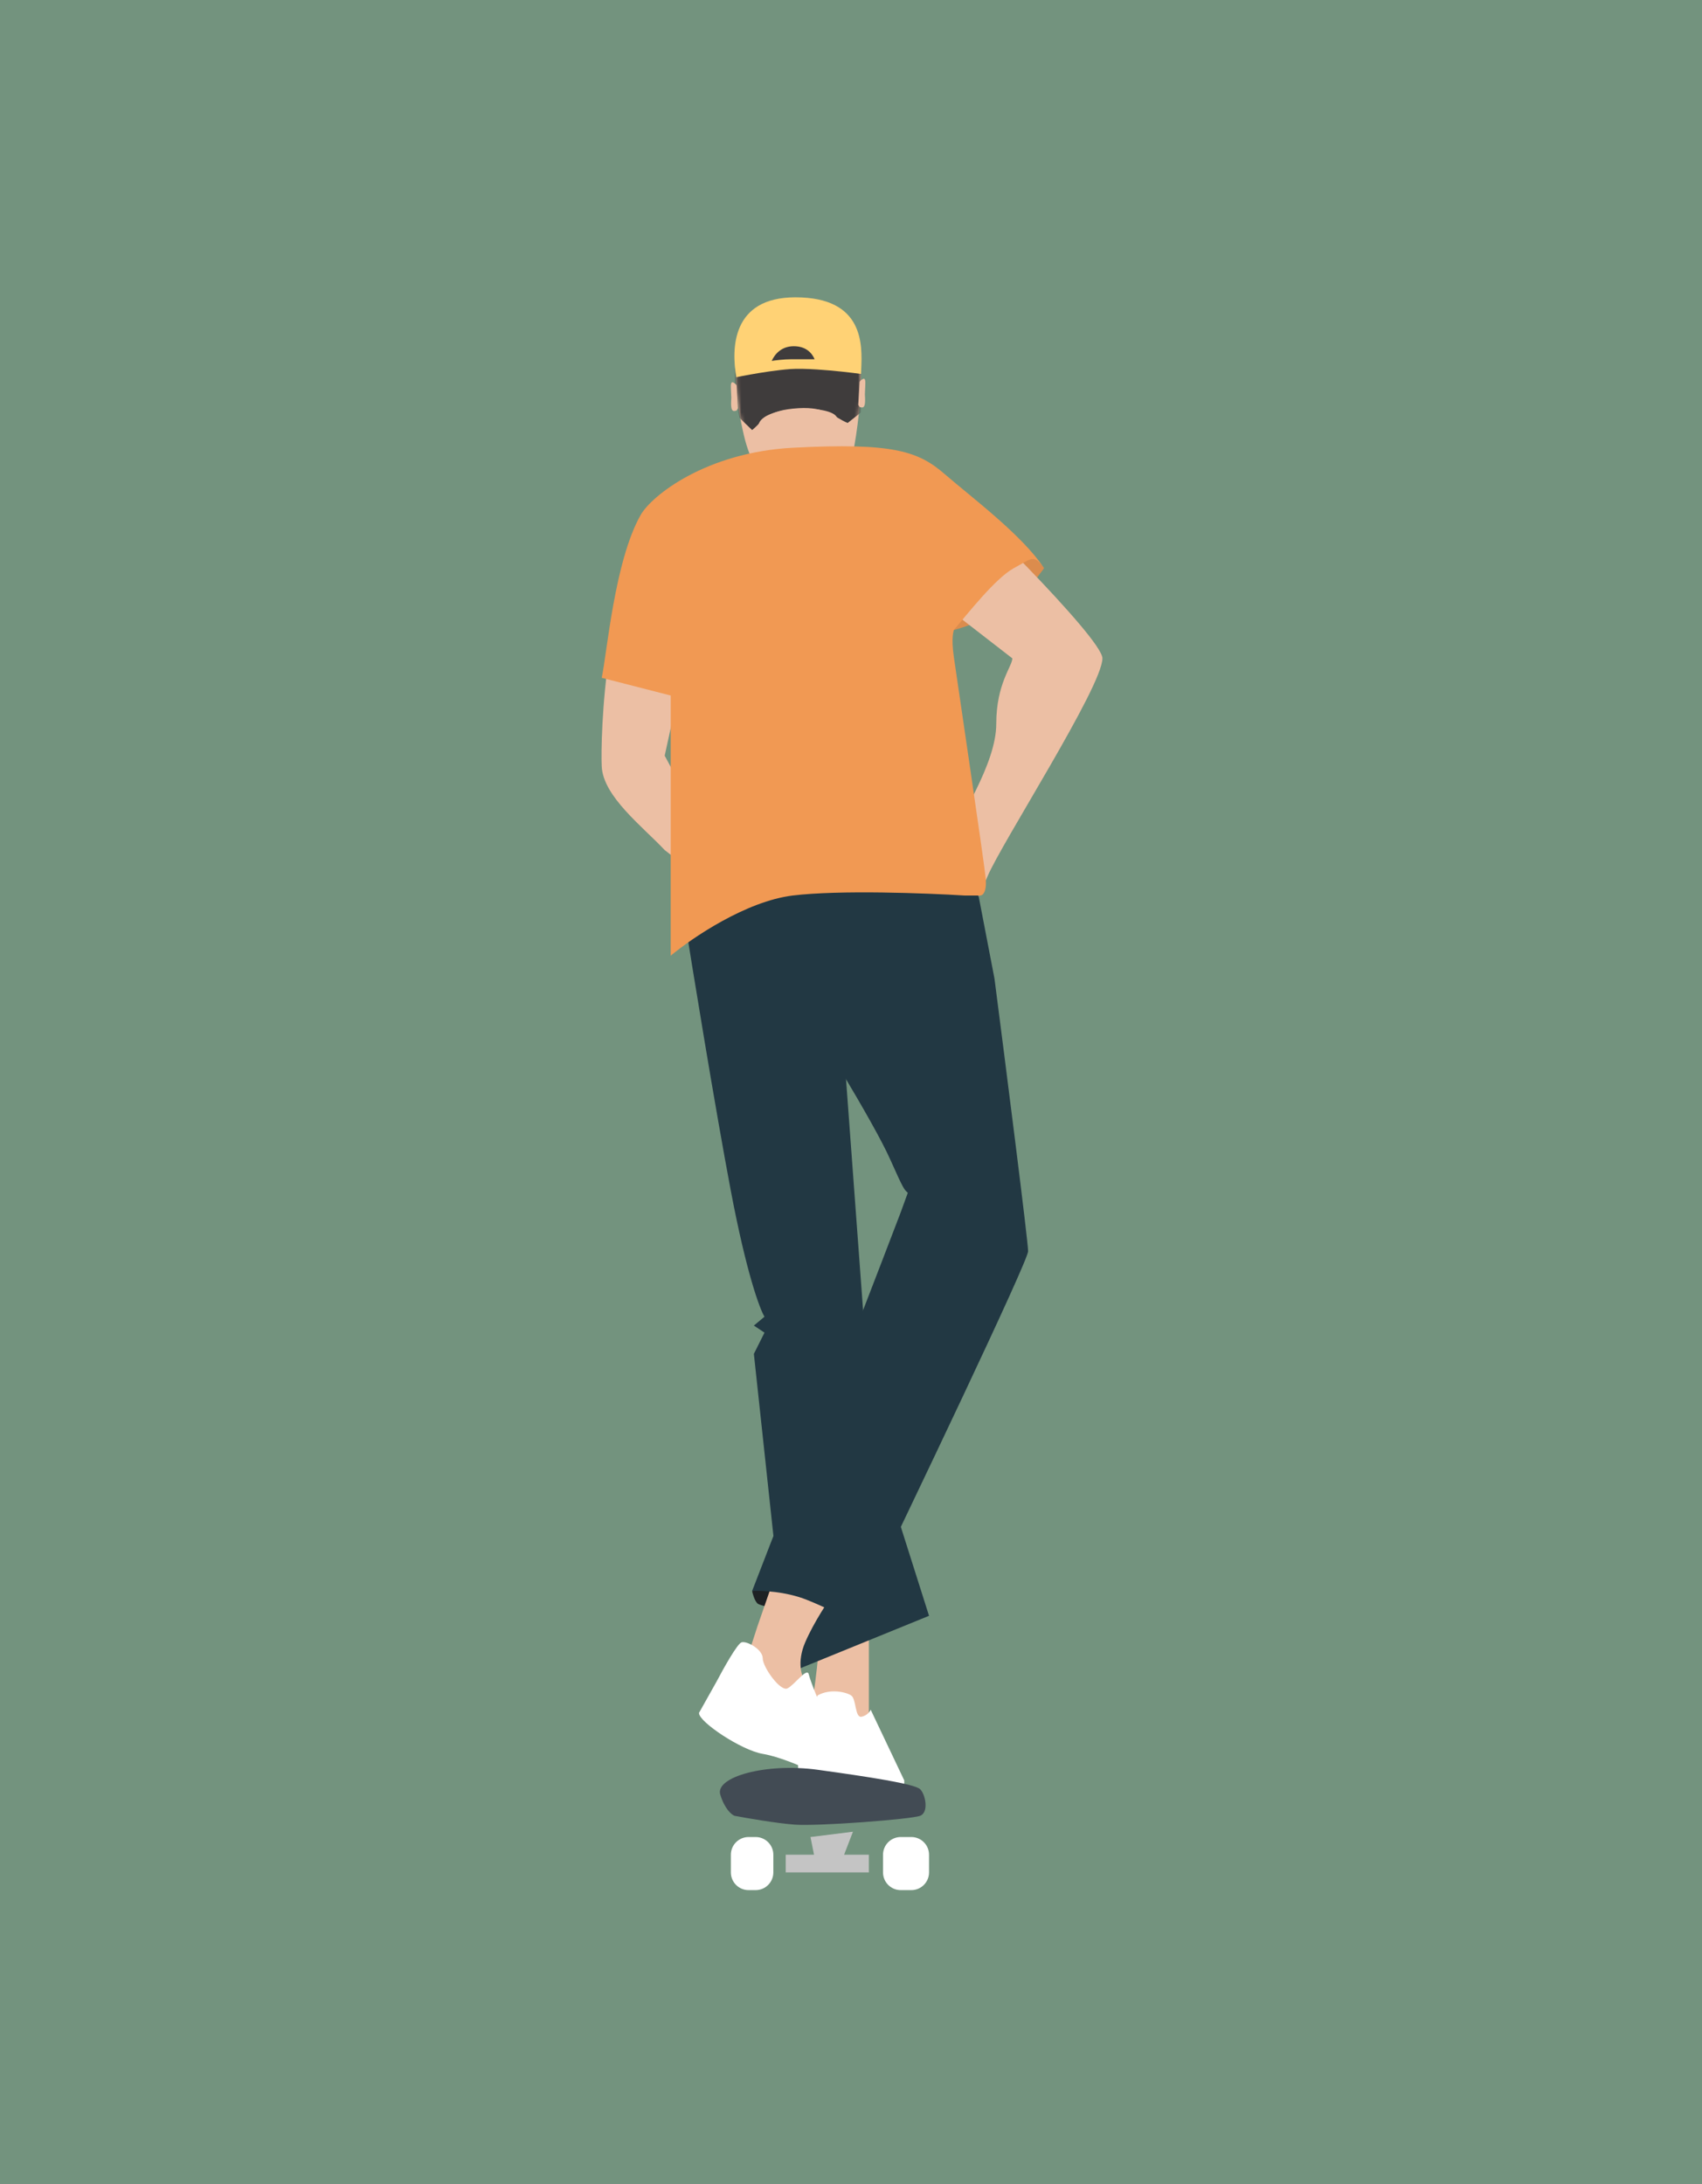<svg width="481" height="617" viewBox="0 0 481 617" version="1.1" xmlns="http://www.w3.org/2000/svg" xmlns:xlink="http://www.w3.org/1999/xlink">
<rect x="0" y="0" width="481" height="617" fill="#808080" stroke="none"/>
<title>SKater 2</title>
<desc>Created using Figma</desc>
<g id="Canvas" transform="translate(-651 -717)">
<g id="SKater 2">
<g id="Rectangle 2">
<use xlink:href="#path0_fill" transform="translate(651 717)" fill="#73937E"/>
</g>
<g id="Group 2">
<g id="Group">
<g id="Vector 7">
<use xlink:href="#path1_fill" transform="translate(859.09 806.527)" fill="#ECBFA4"/>
</g>
<mask id="mask0_alpha" mask-type="alpha">
<g id="Vector 7.1">
<use xlink:href="#path2_fill" transform="translate(859.09 806.527)" fill="#ECBFA4"/>
</g>
</mask>
<g id="Vector 9" mask="url(#mask0_alpha)">
<use xlink:href="#path3_fill" transform="translate(857.235 812.054)" fill="#3F3C3C"/>
</g>
</g>
<g id="Vector 10">
<use xlink:href="#path4_fill" transform="translate(857.551 825)" fill="#ECBFA4"/>
</g>
<g id="Vector 10.1">
<use xlink:href="#path4_fill" transform="matrix(-1 0 0 1 895.551 824)" fill="#ECBFA4"/>
</g>
<g id="Vector 14">
<use xlink:href="#path5_fill" transform="translate(912.551 868.5)" fill="#DB8C4D"/>
</g>
<g id="Vector">
<use xlink:href="#path6_fill" transform="translate(821 846)" fill="#ECBFA4"/>
</g>
<g id="Vector 12">
<use xlink:href="#path7_fill" transform="translate(879.551 1175.79)" fill="#ECBFA4"/>
</g>
<g id="Vector 13">
<use xlink:href="#path8_fill" transform="translate(876.551 1194.85)" fill="#FFFFFF"/>
</g>
<g id="Vector 14">
<use xlink:href="#path9_fill" transform="translate(863.551 1164)" fill="#1E2224"/>
</g>
<g id="Vector 4">
<use xlink:href="#path10_fill" transform="translate(844.051 957)" fill="#223843"/>
</g>
<g id="Vector 5">
<use xlink:href="#path11_fill" transform="translate(859.551 1159.5)" fill="#ECBFA4"/>
</g>
<g id="Vector 3">
<use xlink:href="#path12_fill" transform="translate(863.551 962.002)" fill="#223843"/>
</g>
<g id="Vector 7">
<use xlink:href="#path13_fill" transform="matrix(0.993 0.12 -0.122 0.993 865.831 830.714)" fill="#ECBFA4"/>
</g>
<g id="Vector 2">
<use xlink:href="#path14_fill" transform="translate(821.051 843.078)" fill="#F19953"/>
</g>
<g id="Vector 8">
<use xlink:href="#path15_fill" transform="translate(858.551 801)" fill="#FFD275"/>
</g>
<g id="Vector 11">
<use xlink:href="#path16_fill" transform="translate(848.551 1180.94)" fill="#FFFFFF"/>
</g>
<g id="Vector 9">
<use xlink:href="#path17_fill" transform="translate(854.444 1216.47)" fill="#424B54"/>
</g>
<g id="Rectangle">
<use xlink:href="#path18_fill" transform="translate(857.551 1236)" fill="#FFFFFF"/>
</g>
<g id="Rectangle">
<use xlink:href="#path19_fill" transform="translate(900.551 1236)" fill="#FFFFFF"/>
</g>
<g id="Vector 10">
<use xlink:href="#path20_fill" transform="translate(873.051 1234.5)" fill="#C4C4C4"/>
</g>
</g>
</g>
</g>
<defs>
<path id="path0_fill" d="M 0 0L 481 0L 481 617L 0 617L 0 0Z"/>
<path id="path1_fill" d="M 2.153 33.509C 5.688 48.555 15.245 53.471 19.336 53.306C 21.464 53.966 24.835 51.822 27.192 49.842C 30.137 47.367 33.083 44.893 35.047 23.116C 37.011 1.339 24.246 -1.135 11.972 0.349C -0.302 1.834 -2.266 14.702 2.153 33.509Z"/>
<path id="path2_fill" d="M 2.153 33.509C 5.688 48.555 15.245 53.471 19.336 53.306C 21.464 53.966 24.835 51.822 27.192 49.842C 30.137 47.367 33.083 44.893 35.047 23.116C 37.011 1.339 24.246 -1.135 11.972 0.349C -0.302 1.834 -2.266 14.702 2.153 33.509Z"/>
<path id="path3_fill" d="M 19.015 0L 37.103 10.133L 37.103 21.446L 33.316 24.446C 29.606 22.911 27.363 19.805 19.479 20.266C 10.203 20.808 9.563 23.836 6.317 26.446L 2.783 23.029L 0 10.594L 5.102 5.066L 19.015 0Z"/>
<path id="path4_fill" d="M 0 1.116C 0 0.103 0.25 -0.247 0.875 0.175C 1.125 0.316 1.625 0.682 1.625 1.019C 1.625 1.357 1.875 5.38 2 7.35C 1.75 7.772 1.775 8.116 0.875 8.116C -0.25 8.116 0.125 5.24 0.125 4.396C 0.125 3.552 0 2.382 0 1.116Z"/>
<path id="path5_fill" d="M 29 15.5C 26.6 19.5 14.333 24.833 8 26.5L 0 22L 18 0C 24.378 0.468 27.863 1.587 33.5 9C 33.167 9.667 31.4 11.5 29 15.5Z"/>
<path id="path6_fill" d="M 0.051 87.5C 0.435 96.02 11.6 104.504 17.844 111.161L 24.051 116L 24.051 96L 17.844 84.5L 25.048 51.57L 82.201 34.263L 91.326 37.813L 116.096 57C 116.096 59.219 111.551 64.139 111.551 75.5C 111.551 86.861 101.092 102.161 97.089 111.036L 100.932 135C 102.052 133.373 105.254 127.811 109.096 118.58C 112.939 109.35 141.551 64.988 141.551 57C 141.551 51.231 100.163 10.654 97.089 8.524C 93.247 5.861 97.57 -2.127 49.062 0.536C 36.243 1.24 25.125 3.176 17.844 12.074C 0.572 33.181 -0.287 80.008 0.051 87.5Z"/>
<path id="path7_fill" d="M 17 33.205L 17 0.205C 12.333 -0.295 3 -0.195 3 4.205C 3 8.605 1 23.038 0 29.705L 17 33.205Z"/>
<path id="path8_fill" d="M 15 1.155C 13.5 0.155 9 -0.845 5.5 1.155L 0 15.655L 0 25.155L 30 28.155L 30 25.155L 20.5 5.155C 20.333 5.655 19.6 6.755 18 7.155C 16 7.655 16.5 2.155 15 1.155Z"/>
<path id="path9_fill" d="M 1.5 6C 2.3 6.8 9.5 8 13 8.5L 24.5 10L 21 0L 0 2.5C 0.167 3.333 0.7 5.2 1.5 6Z"/>
<path id="path10_fill" d="M 13.5 96.5C 9.1 73.3 2.667 33.833 0 17L 29 0L 43.5 30.5L 51 132L 56.5 175.5L 69.5 216.5L 29 233L 26.5 203L 20 142.5L 23 136.5L 20 134.5L 23 132C 21.667 129.833 17.9 119.7 13.5 96.5Z"/>
<path id="path11_fill" d="M 5.5 17L 10 4L 19 0L 27.5 7C 25.667 9.5 21.4 15.9 19 21.5C 16.6 27.1 18 31.167 19 32.5L 16.5 41.5L 0 34L 5.5 17Z"/>
<path id="path12_fill" d="M 39 82.498C 34.414 72.179 17.167 44.165 9 31.498L 0 5.498C 0.333 4.665 3.6 2.498 14 0.498C 24.4 -1.502 51.333 2.998 63.5 5.498L 68.5 31.498C 71.667 55.998 78 105.698 78 108.498C 78 111.298 45.333 179.665 29 213.498C 27 212.332 21.5 209.398 15.5 206.998C 9.5 204.598 2.667 204.332 0 204.498C 5.333 190.665 17.1 160.398 21.5 149.998C 25.781 139.879 36.247 112.53 41.569 98.625L 42 97.498L 44 91.998C 43 90.998 43 91.498 39 82.498Z"/>
<path id="path13_fill" d="M 0.427 5.722C -0.814 9.549 0.944 23.261 1.978 29.639L 32.226 28.045C 29.9 19.807 24.47 2.852 21.368 0.938C 17.49 -1.453 1.978 0.938 0.427 5.722Z"/>
<path id="path14_fill" d="M 19.5 70.422L 0 65.422C 1.5 58.422 3.633 32.422 11 19.422C 14.117 13.922 29.519 1.71 54 0.422C 82.5 -1.078 89.5 1.422 97 7.922C 104.5 14.422 118.833 25.089 125 34.422C 121.957 30.422 121.7 31.622 116.5 34.422C 111.3 37.222 103.333 47.422 99.5 51.922C 99.5 52.255 98.7 53.822 99.5 59.422C 100.5 66.422 108 116.922 108.5 121.922C 108.9 125.922 107.667 126.922 107 126.922L 102.5 126.922C 91.833 126.255 67.2 125.322 54 126.922C 40.8 128.522 25.5 138.922 19.5 143.922L 19.5 70.422Z"/>
<path id="path15_fill" fill-rule="evenodd" d="M 0.539 22.569C 2.429 22.174 6.072 21.486 9.814 20.948C 11.888 20.65 13.992 20.397 15.844 20.266C 17.794 20.128 20.459 20.201 23.264 20.38C 27.931 20.677 32.986 21.264 35.786 21.648C 35.797 21.236 35.816 20.781 35.837 20.292C 36.128 13.495 36.705 0 17.235 0C -0.853 0 -0.853 14.585 0.539 22.569ZM 10.535 17.963C 11.482 15.887 13.431 13.818 16.771 13.818C 20.113 13.818 21.863 15.596 22.672 17.502L 15.844 17.502C 13.988 17.502 11.531 17.809 10.535 17.963Z"/>
<path id="path16_fill" d="M 5 11.064C 6.833 7.564 10.8 0.464 12 0.064C 13.5 -0.436 18 2.064 18 4.564C 18 7.064 23 14.064 25 13.064C 27 12.064 30.5 7.064 31 9.064C 31.5 11.064 34.5 19.064 37 22.564C 39.5 26.064 51 31.564 51 33.564C 51 35.164 50.333 36.898 50 37.564C 50 38.064 49.8 39.164 49 39.564C 48.2 39.964 37.333 37.731 32 36.564C 29.333 35.231 22.8 32.364 18 31.564C 12 30.564 0 22.564 0 20.064C 0 19.93 0.046 19.822 0.134 19.737L 5 11.064Z"/>
<path id="path17_fill" d="M 0.107 7.526C 1.307 11.526 3.274 13.193 4.107 13.526C 7.607 14.193 15.907 15.626 21.107 16.026C 27.607 16.526 54.107 14.526 56.607 13.526C 59.107 12.526 58.107 7.526 56.607 6.026C 55.107 4.526 42.107 2.526 27.607 0.526C 13.107 -1.474 -1.393 2.526 0.107 7.526Z"/>
<path id="path18_fill" d="M 0 5C 0 2.239 2.239 0 5 0L 7 0C 9.761 0 12 2.239 12 5L 12 10C 12 12.761 9.761 15 7 15L 5 15C 2.239 15 0 12.761 0 10L 0 5Z"/>
<path id="path19_fill" d="M 0 5C 0 2.239 2.239 0 5 0L 8 0C 10.761 0 13 2.239 13 5L 13 10C 13 12.761 10.761 15 8 15L 5 15C 2.239 15 0 12.761 0 10L 0 5Z"/>
<path id="path20_fill" d="M 8 6.5L 7 1.5L 19 0L 16.5 6.5L 23.5 6.5L 23.5 11.5L 0 11.5L 0 6.5L 8 6.5Z"/>
</defs>
</svg>
